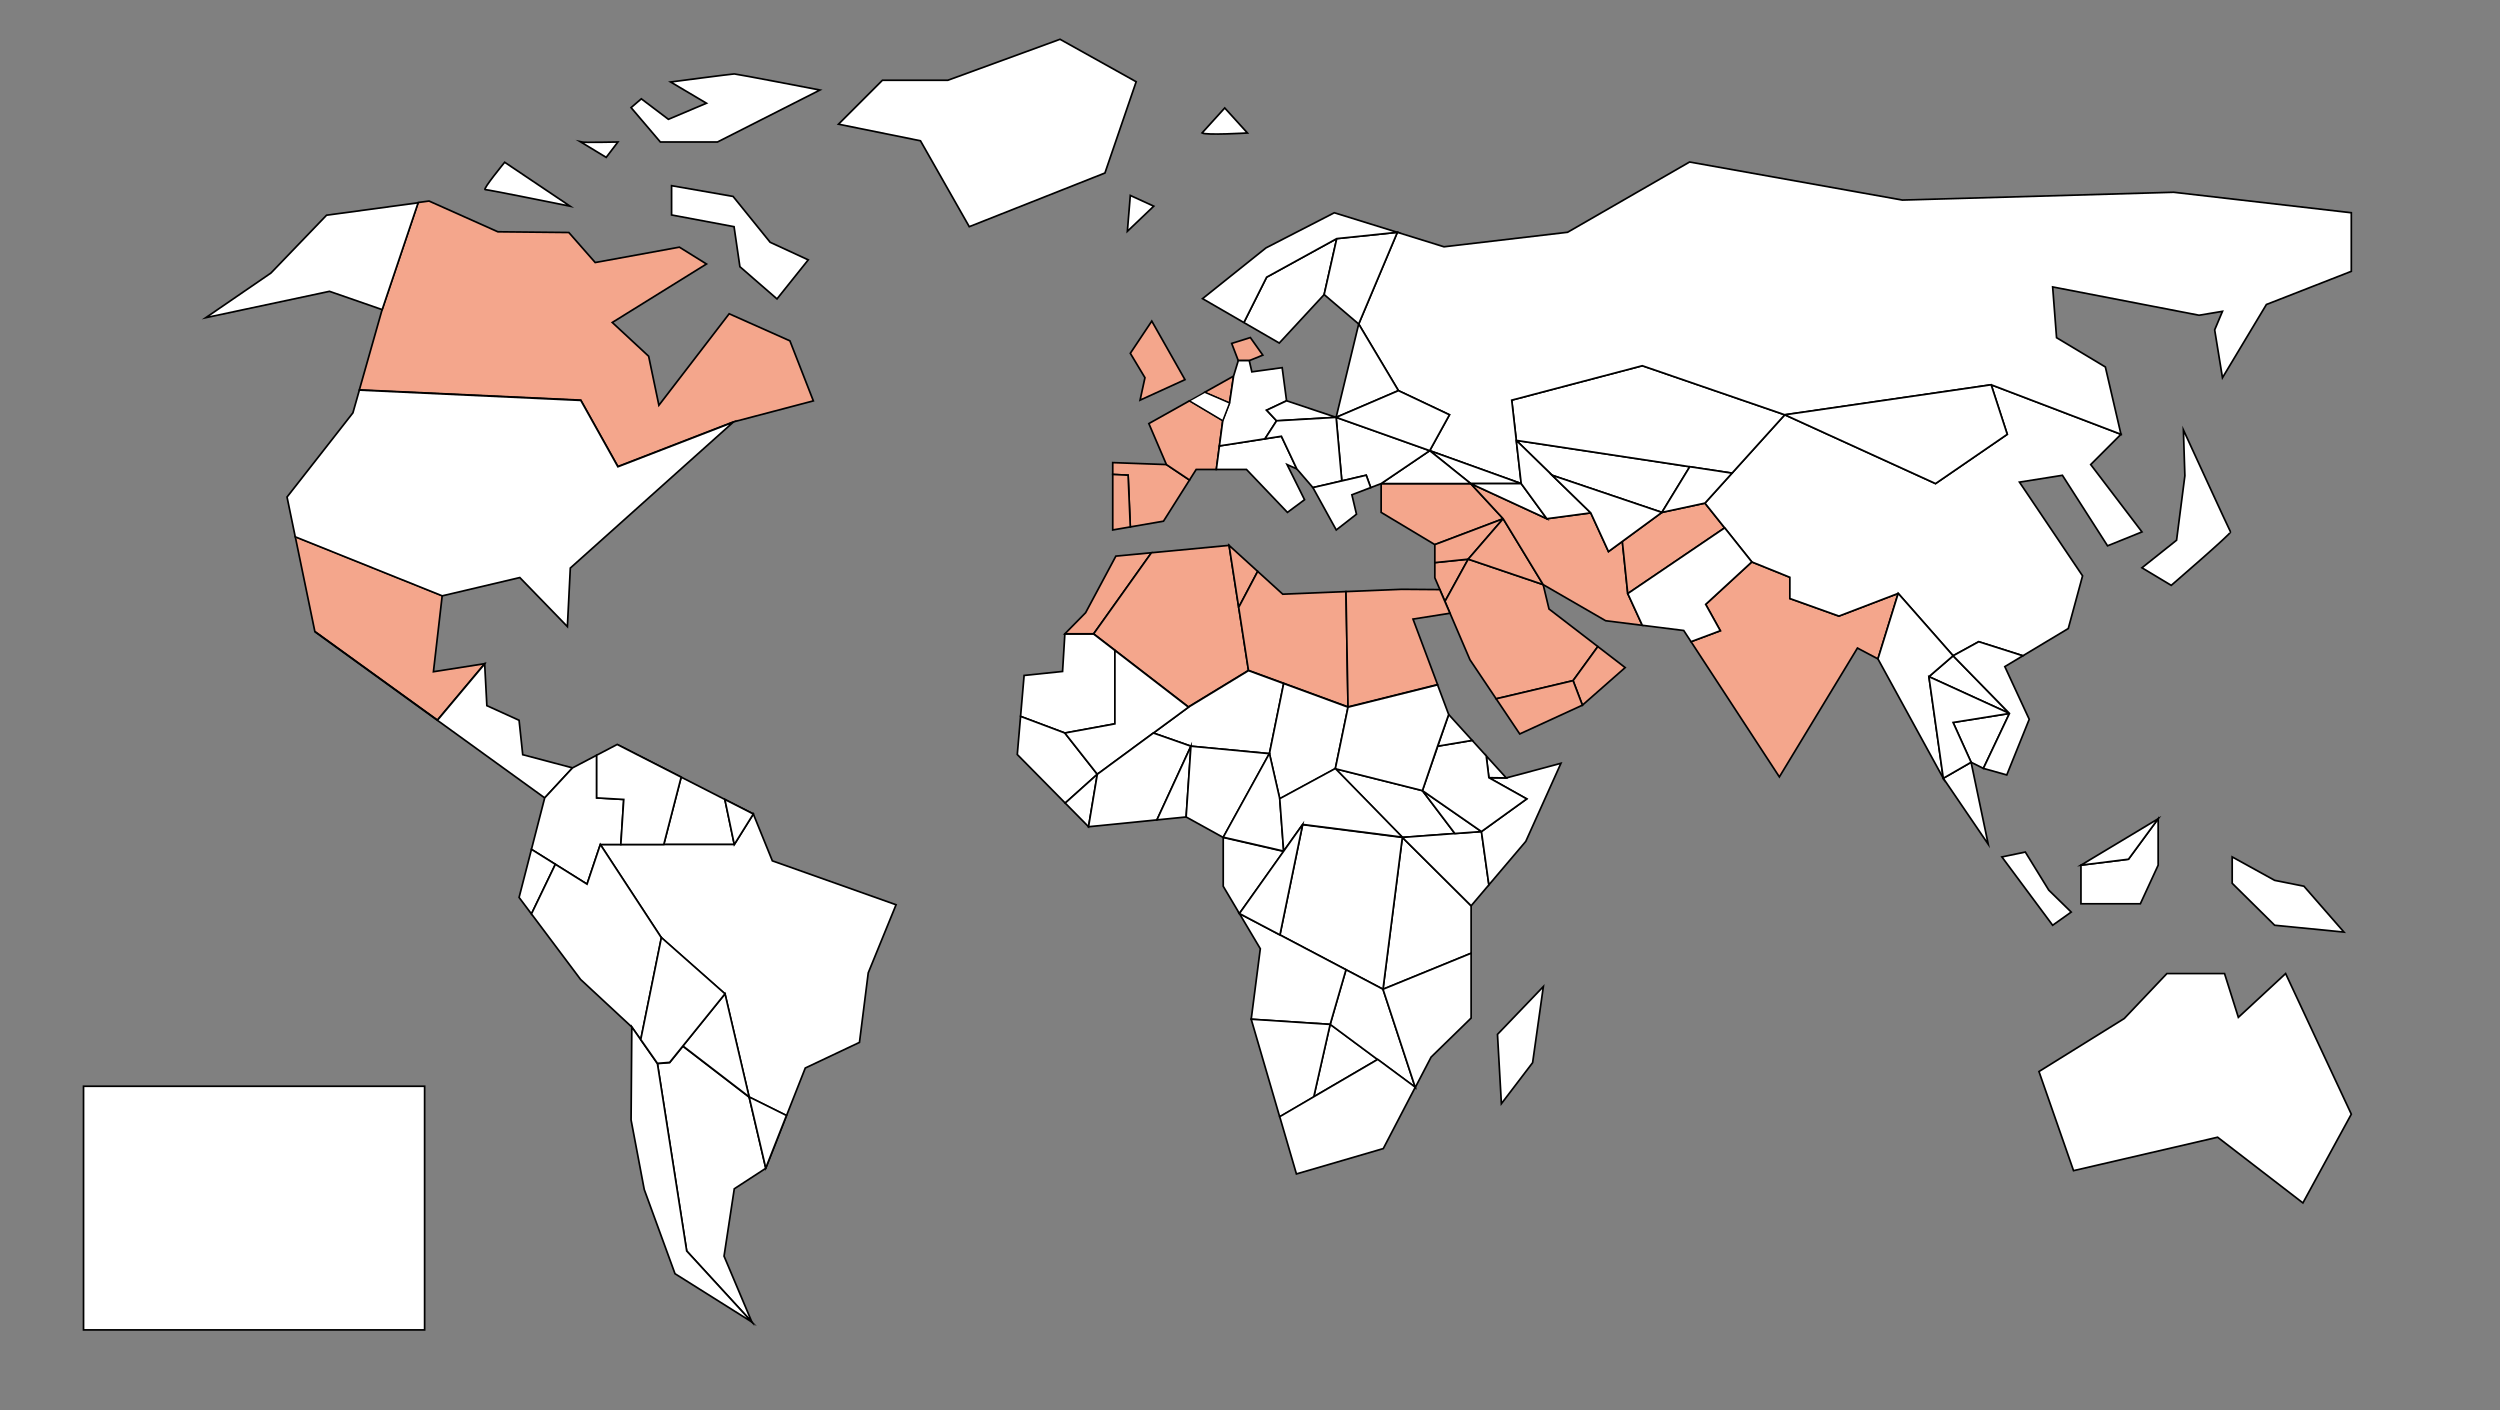 <?xml version="1.0" encoding="utf-8"?>
<!-- Generator: Adobe Illustrator 16.0.0, SVG Export Plug-In . SVG Version: 6.00 Build 0)  -->
<!DOCTYPE svg PUBLIC "-//W3C//DTD SVG 1.1//EN" "http://www.w3.org/Graphics/SVG/1.1/DTD/svg11.dtd">
<svg version="1.1" id="Calque_1" xmlns="http://www.w3.org/2000/svg" xmlns:xlink="http://www.w3.org/1999/xlink" x="0px" y="0px" width="1895.258px" height="1069.027px" viewBox="0 0 1895.258 1069.027" style="enable-background:new 0 0 1895.258 1069.027;" xml:space="preserve">

	<rect x="0" y="0" width="1895.258" height="1069.027" fill="#808080" stroke="none"/>

	<!-- Cadre réponse -->
	<rect x="63.32" y="823.498" style="fill:#FFFFFF;stroke:#000000;stroke-width:1.303;stroke-miterlimit:10;" width="258.588" height="184.707"/>

	<!-- Danemark -->
	<polygon style="fill:#F4A68C;stroke:#000000;stroke-width:1.303;stroke-miterlimit:10;" points="933.75,260.345 947.899,255.906 957.334,269.226 947.067,273.39 938.744,273.39 "/>

	<!-- Espagne -->
	<polygon style="fill:#F4A68C;stroke:#000000;stroke-width:1.303;stroke-miterlimit:10;" points="856.891,399.458 882.046,395.105 901.762,363.912 884.268,352.193 843.571,350.712 843.571,359.68 855.223,360.237 "/>

	<!-- France -->
	<polygon style="fill:#F4A68C;stroke:#000000;stroke-width:1.303;stroke-miterlimit:10;" points="926.982,318.886 901.762,303.846 870.949,321.115 884.268,352.193 901.762,363.912 906.835,355.889 922.094,355.889 "/>

	<!-- Royaume-Uni -->
	<polygon style="fill:#F4A68C;stroke:#000000;stroke-width:1.303;stroke-miterlimit:10;" points="873.168,243.424 898.327,287.819 864.29,303.357 867.989,286.338 856.891,267.841 "/>

	<!-- Portugal -->
	<polygon style="fill:#F4A68C;stroke:#000000;stroke-width:1.303;stroke-miterlimit:10;" points="843.571,401.764 843.571,359.68 855.223,360.237 856.891,399.458 "/>

	<!-- Pays-Bas -->
	<polygon style="fill:#F4A68C;stroke:#000000;stroke-width:1.303;stroke-miterlimit:10;" points="935.18,285.118 932.125,305.539 913.267,297.399 "/>

	<!-- Canada, Québec -->
	<polygon style="fill:#F4A68C;stroke:#000000;stroke-width:1.303;stroke-miterlimit:10;" points="598.84,258.403 552.783,237.87 499.506,307.238 491.738,270.058 464.165,244.474 535.579,200.134 515.045,187.37 451.227,199.025 431.248,176.272 377.419,175.718 325.255,152.409 317.003,153.529 289.738,234.541 272.428,295.557 440.314,303.357 468.433,353.669 555.817,319.888 616.599,303.908 "/>

	<!-- Inde -->
	<polygon style="fill:#F4A68C;stroke:#000000;stroke-width:1.303;stroke-miterlimit:10;" points="1281.974,486.464 1304.174,478.162 1293.075,458.183 1328.037,425.997 1356.893,437.65 1356.893,453.745 1394.076,467.062 1439.026,449.859 1423.667,499.52 1408.133,491.295 1348.939,588.965 "/>

	<!-- Mexique -->
	<polygon style="fill:#F4A68C;stroke:#000000;stroke-width:1.303;stroke-miterlimit:10;" points="367.429,503.134 328.584,509.238 335.243,451.525 223.827,406.778 238.684,478.715 331.593,545.883 "/>

	<!-- Afrique du nord, Moyen-Orient -->
	<g>
		<polygon style="fill:#F4A68C;stroke:#000000;stroke-width:1.303;stroke-miterlimit:10;" points="822.998,464.512 845.936,421.598 872.901,419.041 829.103,480.495 807.267,480.495 	"/>
		<polygon style="fill:#F4A68C;stroke:#000000;stroke-width:1.303;stroke-miterlimit:10;" points="931.767,413.458 872.901,419.041 829.103,480.495 900.971,535.915 946.474,508.206 	"/>
		<polygon style="fill:#F4A68C;stroke:#000000;stroke-width:1.303;stroke-miterlimit:10;" points="931.767,413.458 939.059,460.44 953.46,433.179 	"/>
		<polygon style="fill:#F4A68C;stroke:#000000;stroke-width:1.303;stroke-miterlimit:10;" points="1021.946,535.915 1020.401,448.49 972.464,450.455 953.46,433.179 939.059,460.44 946.474,508.206 	"/>
		<polygon style="fill:#F4A68C;stroke:#000000;stroke-width:1.303;stroke-miterlimit:10;" points="1087.748,412.864 1047.05,388.447 1047.05,366.618 1114.939,366.618 1139.542,393.254 	"/>
		<polygon style="fill:#F4A68C;stroke:#000000;stroke-width:1.303;stroke-miterlimit:10;" points="1095.429,455.943 1113.055,423.914 1087.748,426.52 1087.748,438.021 	"/>
		<polygon style="fill:#F4A68C;stroke:#000000;stroke-width:1.303;stroke-miterlimit:10;" points="1087.748,412.864 1139.542,393.254 1113.055,423.914 1087.748,426.52 	"/>
		<polygon style="fill:#F4A68C;stroke:#000000;stroke-width:1.303;stroke-miterlimit:10;" points="1174.317,461.699 1169.877,443.199 1113.055,423.914 1095.429,455.943 1114.384,500.175 1134.246,529.771 1192.549,516.003 1211.318,490.161 	"/>
		<polygon style="fill:#F4A68C;stroke:#000000;stroke-width:1.303;stroke-miterlimit:10;" points="1139.542,393.254 1169.877,443.199 1113.055,423.914 	"/>
		<polygon style="fill:#F4A68C;stroke:#000000;stroke-width:1.303;stroke-miterlimit:10;" points="1114.939,366.618 1139.542,393.254 1169.877,443.199 1217.234,470.577 1245.031,474.051 1234.007,450.008 1229.889,410.447 1219.395,418.143 1205.948,388.815 1172.652,393.254 	"/>
		<polygon style="fill:#F4A68C;stroke:#000000;stroke-width:1.303;stroke-miterlimit:10;" points="1211.318,490.161 1192.549,516.003 1199.62,534.597 1232.032,506.094 	"/>
		<polygon style="fill:#F4A68C;stroke:#000000;stroke-width:1.303;stroke-miterlimit:10;" points="1134.246,529.771 1192.549,516.003 1199.62,534.597 1152.122,556.408 	"/>
		<polygon style="fill:#F4A68C;stroke:#000000;stroke-width:1.303;stroke-miterlimit:10;" points="1089.825,518.993 1021.946,535.915 1020.401,448.49 1062.735,446.753 1091.5,446.982 1099.181,464.903 1071.203,469.335 	"/>
		<polygon style="fill:#F4A68C;stroke:#000000;stroke-width:1.303;stroke-miterlimit:10;" points="1229.889,410.447 1234.007,450.008 1307.463,400.173 1292.519,381.417 1259.883,388.447 	"/>
	</g>

	<!-- Autre -->
	<g>
		<polyline style="fill:#FFFFFF;stroke:#000000;stroke-width:1.303;stroke-miterlimit:10;" points="927.328,634.891 973.149,645.429 939.599,692.553 927.328,671.888 927.328,634.891 	"/>
		<polygon style="fill:#FFFFFF;stroke:#000000;stroke-width:1.303;stroke-miterlimit:10;" points="247.562,163.148 205.386,206.989 155.996,240.841 249.781,220.862 289.738,234.736 317.003,153.724 	"/>
		<polygon style="fill:#FFFFFF;stroke:#000000;stroke-width:1.303;stroke-miterlimit:10;" points="440.314,303.553 272.428,295.752 267.54,312.984 217.596,376.801 223.827,406.973 335.243,451.72 394.066,437.845 430.138,475.027 432.358,430.631 555.817,320.083 468.433,353.865 	"/>
		<polygon style="fill:#FFFFFF;stroke:#000000;stroke-width:1.303;stroke-miterlimit:10;" points="1149.512,333.88 1176.627,360.273 1259.883,388.447 1281.022,353.829 	"/>
		<polygon style="fill:#FFFFFF;stroke:#000000;stroke-width:1.303;stroke-miterlimit:10;" points="396.288,572.142 393.511,546.059 369.094,534.96 367.429,503.33 331.593,546.079 238.684,478.911 412.935,604.883 434.022,582.13 	"/>
		<polygon style="fill:#FFFFFF;stroke:#000000;stroke-width:1.303;stroke-miterlimit:10;" points="503.208,640.215 556.667,640.215 549.515,606.071 571.094,617.091 467.875,564.372 516.397,589.156 	"/>
		<polygon style="fill:#FFFFFF;stroke:#000000;stroke-width:1.303;stroke-miterlimit:10;" points="517.696,793.146 507.646,805.593 498.396,806.329 520.594,948.394 569.984,1002.224 548.896,952.279 556.667,901.223 580.529,885.684 567.915,831.755 	"/>
		<polygon style="fill:#FFFFFF;stroke:#000000;stroke-width:1.303;stroke-miterlimit:10;" points="571.094,617.091 556.667,640.215 503.208,640.215 470.65,640.215 455.111,640.215 501.405,710.951 549.634,753.591 567.916,831.756 596.237,845.831 580.529,885.684 610.495,809.658 651.562,790.234 658.22,737.514 679.308,685.905 585.523,652.608 	"/>
		<polygon style="fill:#FFFFFF;stroke:#000000;stroke-width:1.303;stroke-miterlimit:10;" points="1597.297,368.382 1584.975,352.188 1607.915,329.255 1509.504,291.701 1521.711,329.255 1467.328,366.618 1353.009,314.456 1313.052,358.688 1292.519,381.417 1307.463,400.173 1328.037,425.997 1356.893,437.65 1356.893,453.745 1394.076,467.062 1439.026,449.859 1480.648,497.142 1500.069,486.485 1533.547,497.142 1567.958,476.496 1578.795,436.556 1530.961,365.511 1563.518,360.331 1588.776,399.784 1597.741,413.788 1623.823,403.244 	"/>
		<polygon style="fill:#FFFFFF;stroke:#000000;stroke-width:1.303;stroke-miterlimit:10;" points="556.667,640.215 571.094,617.091 549.515,606.071 	"/>
		<polygon style="fill:#FFFFFF;stroke:#000000;stroke-width:1.303;stroke-miterlimit:10;" points="421.021,655.244 445.036,670.275 455.111,640.215 470.65,640.215 472.87,606.071 452.349,604.883 452.349,572.517 434.022,582.13 412.935,604.883 402.893,643.901 "/>
		<polygon style="fill:#FFFFFF;stroke:#000000;stroke-width:1.303;stroke-miterlimit:10;" points="421.021,655.245 402.893,643.901 393.511,680.356 402.893,692.865 	"/>
		<polygon style="fill:#FFFFFF;stroke:#000000;stroke-width:1.303;stroke-miterlimit:10;" points="452.349,604.883 472.87,606.071 470.65,640.215 503.208,640.215 516.397,589.156 467.875,564.372 452.349,572.517 	"/>
		<polygon style="fill:#FFFFFF;stroke:#000000;stroke-width:1.303;stroke-miterlimit:10;" points="501.405,710.951 455.111,640.215 445.036,670.275 421.021,655.245 402.893,692.865 440.126,742.509 478.973,778.581 485.756,788.272 	"/>
		<polygon style="fill:#FFFFFF;stroke:#000000;stroke-width:1.303;stroke-miterlimit:10;" points="1149.51,333.88 1149.51,333.878 1149.512,333.88 1281.022,353.829 1281.022,353.829 1313.052,358.688 1353.009,314.456 1245.031,277.271 1146.041,303.357 1149.51,333.88 	"/>
		<polygon style="fill:#FFFFFF;stroke:#000000;stroke-width:1.303;stroke-miterlimit:10;" points="1647.871,145.753 1442.169,151.672 1280.867,122.815 1188.377,176.089 1094.683,187.093 1059.339,176.125 1030.032,245.643 1060.141,296.14 1098.845,314.456 1083.863,341.646 1153.229,366.618 1146.041,303.357 1245.031,277.271 1353.009,314.456 1509.504,291.701 1607.915,329.255 1596.073,278.201 1559.08,256.001 1556.12,217.525 1667.106,238.984 1684.865,236.024 1678.947,250.082 1684.865,286.338 1718.163,230.845 1782.537,205.687 1782.537,161.292 	"/>
		<polygon style="fill:#FFFFFF;stroke:#000000;stroke-width:1.303;stroke-miterlimit:10;" points="1153.229,366.618 1083.863,341.646 1114.939,366.618 	"/>
		<polygon style="fill:#FFFFFF;stroke:#000000;stroke-width:1.303;stroke-miterlimit:10;" points="924.452,338.051 922.094,355.889 944.942,355.889 976.007,388.447 988.965,378.827 975.722,352.188 983.117,355.495 971.438,330.734 958.971,332.674 958.971,332.676 	"/>
		<polygon style="fill:#FFFFFF;stroke:#000000;stroke-width:1.303;stroke-miterlimit:10;" points="975.348,303.846 972.016,278.74 949.037,281.9 947.067,273.39 938.744,273.39 935.18,285.118 932.125,305.539 926.982,318.886 924.452,338.051 958.971,332.674 967.793,319.015 960.239,310.977 	"/>
		<polygon style="fill:#FFFFFF;stroke:#000000;stroke-width:1.303;stroke-miterlimit:10;" points="1048.448,749.951 1115.268,722.644 1115.268,686.686 1063.134,634.837 	"/>
		<polygon style="fill:#FFFFFF;stroke:#000000;stroke-width:1.303;stroke-miterlimit:10;" points="1102.943,631.901 1078.337,599.374 1012.309,582.793 1063.134,634.837 	"/>
		<polygon style="fill:#FFFFFF;stroke:#000000;stroke-width:1.303;stroke-miterlimit:10;" points="960.239,210.128 942.974,244.533 969.82,260.067 1003.843,223.317 1013.383,180.901 	"/>
		<polygon style="fill:#FFFFFF;stroke:#000000;stroke-width:1.303;stroke-miterlimit:10;" points="861.33,61.969 803.617,29.782 718.524,60.859 668.951,60.859 635.653,94.154 697.808,106.733 734.804,171.847 837.653,131.151 	"/>
		<path style="fill:#FFFFFF;stroke:#000000;stroke-width:1.303;stroke-miterlimit:10;" d="M543.902,107.655l77.691-39.402 c0,0-63.261-12.208-64.926-12.208s-48.28,6.105-48.28,6.105l27.191,16.092l-28.859,12.21l-20.531-15.54l-7.771,6.66l22.198,26.083 H543.902z"/>
		<polygon style="fill:#FFFFFF;stroke:#000000;stroke-width:1.303;stroke-miterlimit:10;" points="1696.907,771.266 1686.42,738.062 1642.732,738.062 1610.404,772.139 1545.745,812.331 1571.957,887.475 1681.179,862.135 1745.835,911.941 1782.537,844.662 1732.73,738.062 	"/>
		<polygon style="fill:#FFFFFF;stroke:#000000;stroke-width:1.303;stroke-miterlimit:10;" points="1776.947,706.615 1746.612,671.836 1724.415,667.397 1692.228,649.638 1692.228,669.617 1724.415,701.435 	"/>
		<polygon style="fill:#FFFFFF;stroke:#000000;stroke-width:1.303;stroke-miterlimit:10;" points="1636.114,655.888 1636.114,620.696 1613.6,651.384 1577.577,655.888 1577.577,685.155 1622.606,685.155 	"/>
		<polygon style="fill:#FFFFFF;stroke:#000000;stroke-width:1.303;stroke-miterlimit:10;" points="1570.179,691.444 1553.159,674.796 1535.403,645.94 1517.644,649.638 1556.12,701.435 	"/>
		<polygon style="fill:#FFFFFF;stroke:#000000;stroke-width:1.303;stroke-miterlimit:10;" points="1138.208,836.695 1161.885,805.619 1170.023,747.905 1135.249,784.161 	"/>
		<polygon style="fill:#FFFFFF;stroke:#000000;stroke-width:1.303;stroke-miterlimit:10;" points="509.128,140.771 509.128,162.968 556.484,171.847 560.923,202.185 589.041,226.602 612.717,197.005 583.861,183.687 555.746,148.91 	"/>
		<path style="fill:#FFFFFF;stroke:#000000;stroke-width:1.303;stroke-miterlimit:10;" d="M367.803,143.731 c2.22,0,64.374,12.578,64.374,12.578l-49.576-33.298C382.602,123.011,365.583,143.731,367.803,143.731z"/>
		<path style="fill:#FFFFFF;stroke:#000000;stroke-width:1.303;stroke-miterlimit:10;" d="M468.433,107.655 c0,0-25.899,0.56-28.119,0l19.238,11.658L468.433,107.655z"/>
		<path style="fill:#FFFFFF;stroke:#000000;stroke-width:1.303;stroke-miterlimit:10;" d="M945.68,100.814l-17.204-18.965 l-17.202,18.965C914.604,102.661,945.68,100.814,945.68,100.814z"/>
		<polygon style="fill:#FFFFFF;stroke:#000000;stroke-width:1.303;stroke-miterlimit:10;" points="854.668,175.357 874.647,156.309 856.891,148.165 	"/>
		<polygon style="fill:#FFFFFF;stroke:#000000;stroke-width:1.303;stroke-miterlimit:10;" points="902.839,565.689 962.352,571.337 973.149,518.193 946.474,508.401 900.971,536.11 874.365,555.699 	"/>
		<polygon style="fill:#FFFFFF;stroke:#000000;stroke-width:1.303;stroke-miterlimit:10;" points="970.17,605.653 1012.309,582.793 1021.946,536.11 973.149,518.193 962.352,571.337 	"/>
		<polygon style="fill:#FFFFFF;stroke:#000000;stroke-width:1.303;stroke-miterlimit:10;" points="1123.082,630.414 1102.943,631.901 1102.943,631.901 1063.134,634.837 1115.268,686.686 1128.732,670.816 	"/>
		<polygon style="fill:#FFFFFF;stroke:#000000;stroke-width:1.303;stroke-miterlimit:10;" points="970.332,708.759 1048.448,749.951 1063.134,634.837 987.547,625.204 	"/>
		<polygon style="fill:#FFFFFF;stroke:#000000;stroke-width:1.303;stroke-miterlimit:10;" points="1030.032,245.643 1012.924,316.398 1060.141,296.14 	"/>
		<polygon style="fill:#FFFFFF;stroke:#000000;stroke-width:1.303;stroke-miterlimit:10;" points="960.239,310.977 967.793,319.015 1012.924,316.398 975.348,303.846 	"/>
		<polygon style="fill:#FFFFFF;stroke:#000000;stroke-width:1.303;stroke-miterlimit:10;" points="517.696,793.146 549.634,753.591 517.695,793.146 	"/>
		<polygon style="fill:#FFFFFF;stroke:#000000;stroke-width:1.303;stroke-miterlimit:10;" points="995.95,831.477 1044.454,803.132 1008.399,776.397 	"/>
		<polygon style="fill:#FFFFFF;stroke:#000000;stroke-width:1.303;stroke-miterlimit:10;" points="1020.401,735.163 1008.399,776.592 1044.454,803.328 1072.92,824.413 1048.448,749.951 	"/>
		<polygon style="fill:#FFFFFF;stroke:#000000;stroke-width:1.303;stroke-miterlimit:10;" points="1072.92,824.413 1084.932,801.373 1115.268,771.777 1115.268,722.644 1048.448,749.951 	"/>
		<polygon style="fill:#FFFFFF;stroke:#000000;stroke-width:1.303;stroke-miterlimit:10;" points="1013.383,180.901 1003.843,223.317 1030.032,245.643 1059.339,176.125 	"/>
		<polygon style="fill:#FFFFFF;stroke:#000000;stroke-width:1.303;stroke-miterlimit:10;" points="1172.652,393.254 1153.229,366.618 1114.939,366.618 	"/>
		<polygon style="fill:#FFFFFF;stroke:#000000;stroke-width:1.303;stroke-miterlimit:10;" points="1494.286,577.867 1503.609,582.528 1523.375,540.869 1480.648,547.718 	"/>
		<polygon style="fill:#FFFFFF;stroke:#000000;stroke-width:1.303;stroke-miterlimit:10;" points="1523.375,540.869 1480.648,497.142 1462.313,512.966 	"/>
		<polygon style="fill:#FFFFFF;stroke:#000000;stroke-width:1.303;stroke-miterlimit:10;" points="1507.282,640.02 1494.286,577.867 1473.22,590.011 	"/>
		<polygon style="fill:#FFFFFF;stroke:#000000;stroke-width:1.303;stroke-miterlimit:10;" points="1423.667,499.52 1473.22,590.011 1462.313,512.966 1480.648,497.142 1439.026,449.859 	"/>
		<polygon style="fill:#FFFFFF;stroke:#000000;stroke-width:1.303;stroke-miterlimit:10;" points="1636.114,620.696 1577.577,655.888 1613.6,651.384 	"/>
		<polygon style="fill:#FFFFFF;stroke:#000000;stroke-width:1.303;stroke-miterlimit:10;" points="1205.948,388.815 1176.625,360.273 1176.627,360.273 1149.512,333.88 1149.51,333.88 1153.229,366.618 1172.652,393.254 	"/>
		<polygon style="fill:#FFFFFF;stroke:#000000;stroke-width:1.303;stroke-miterlimit:10;" points="1083.863,341.646 1047.05,366.618 1114.939,366.618 	"/>
		<polygon style="fill:#FFFFFF;stroke:#000000;stroke-width:1.303;stroke-miterlimit:10;" points="1205.948,388.815 1219.395,418.143 1259.883,388.447 1176.627,360.273 	"/>
		<polygon style="fill:#FFFFFF;stroke:#000000;stroke-width:1.303;stroke-miterlimit:10;" points="1281.022,353.829 1259.883,388.447 1292.519,381.417 1313.052,358.688 	"/>
		<polygon style="fill:#FFFFFF;stroke:#000000;stroke-width:1.303;stroke-miterlimit:10;" points="498.396,806.329 485.756,788.272 478.973,778.581 478.418,849.059 488.409,901.779 511.716,965.597 569.984,1002.224 520.594,948.394 	"/>
		<polygon style="fill:#FFFFFF;stroke:#000000;stroke-width:1.303;stroke-miterlimit:10;" points="1078.337,599.374 1102.946,631.901 1123.082,630.414 		"/>
		<polygon style="fill:#FFFFFF;stroke:#000000;stroke-width:1.303;stroke-miterlimit:10;" points="1012.924,316.398 1017.224,364.563 1035.731,360.273 1039.129,369.642 1047.05,366.618 1083.863,341.646 	"/>
		<polygon style="fill:#FFFFFF;stroke:#000000;stroke-width:1.303;stroke-miterlimit:10;" points="983.117,355.495 971.438,330.734 958.971,332.674 967.793,319.015 1012.924,316.398 1017.224,364.563 995.319,369.642 	"/>
		<polygon style="fill:#FFFFFF;stroke:#000000;stroke-width:1.303;stroke-miterlimit:10;" points="845.198,548.748 845.198,493.101 829.103,480.69 807.267,480.69 805.531,509.033 776.382,512.064 773.702,543.091 807.267,555.699 	"/>
		<polygon style="fill:#FFFFFF;stroke:#000000;stroke-width:1.303;stroke-miterlimit:10;" points="807.267,555.699 773.702,543.091 771.205,571.999 807.527,608.814 831.877,586.975 	"/>
		<polygon style="fill:#FFFFFF;stroke:#000000;stroke-width:1.303;stroke-miterlimit:10;" points="807.267,555.699 831.877,586.975 900.971,536.11 845.198,493.101 845.198,548.748 	"/>
		<polygon style="fill:#FFFFFF;stroke:#000000;stroke-width:1.303;stroke-miterlimit:10;" points="807.527,608.814 825.219,626.751 831.877,586.975 	"/>
		<polygon style="fill:#FFFFFF;stroke:#000000;stroke-width:1.303;stroke-miterlimit:10;" points="902.839,565.689 874.365,555.699 831.877,586.975 825.219,626.751 877.064,621.567 	"/>
		<polygon style="fill:#FFFFFF;stroke:#000000;stroke-width:1.303;stroke-miterlimit:10;" points="877.064,621.567 899.209,619.352 902.839,565.689 	"/>
		<polygon style="fill:#FFFFFF;stroke:#000000;stroke-width:1.303;stroke-miterlimit:10;" points="902.839,565.689 899.209,619.352 927.328,634.891 962.352,571.337 	"/>
		<polygon style="fill:#FFFFFF;stroke:#000000;stroke-width:1.303;stroke-miterlimit:10;" points="1020.401,735.163 970.332,708.759 970.332,708.759 939.599,692.553 955.446,719.241 948.545,772.683 1008.399,776.592 	"/>
		<polygon style="fill:#FFFFFF;stroke:#000000;stroke-width:1.303;stroke-miterlimit:10;" points="948.545,772.683 1008.399,776.592 995.95,831.672 970.156,846.746 	"/>
		<polygon style="fill:#FFFFFF;stroke:#000000;stroke-width:1.303;stroke-miterlimit:10;" points="1044.454,803.132 995.95,831.477 995.95,831.477 970.156,846.55 982.824,889.968 1048.676,870.731 1072.92,824.217 	"/>
		<polygon style="fill:#FFFFFF;stroke:#000000;stroke-width:1.303;stroke-miterlimit:10;" points="1128.732,589.58 1141.907,589.755 1183.342,578.658 1156.706,637.851 1128.732,670.816 1123.082,630.414 1157.401,605.653 	"/>
		<polygon style="fill:#FFFFFF;stroke:#000000;stroke-width:1.303;stroke-miterlimit:10;" points="1128.732,589.58 1141.907,589.755 1126.708,573.014 	"/>
		<polygon style="fill:#FFFFFF;stroke:#000000;stroke-width:1.303;stroke-miterlimit:10;" points="1089.969,565.664 1078.337,599.374 1123.082,630.414 1157.401,605.653 1128.732,589.58 1126.708,573.014 1121.364,567.125 1116.064,561.286 	"/>
		<polygon style="fill:#FFFFFF;stroke:#000000;stroke-width:1.303;stroke-miterlimit:10;" points="1116.064,561.286 1098.25,541.661 1089.969,565.664 	"/>
		<polygon style="fill:#FFFFFF;stroke:#000000;stroke-width:1.303;stroke-miterlimit:10;" points="1012.309,582.793 1078.337,599.374 1089.825,565.689 1098.25,541.661 1089.825,519.188 1021.946,536.11 	"/>
		<polygon style="fill:#FFFFFF;stroke:#000000;stroke-width:1.303;stroke-miterlimit:10;" points="567.916,831.561 580.529,885.489 596.237,845.635 	"/>
		<polygon style="fill:#FFFFFF;stroke:#000000;stroke-width:1.303;stroke-miterlimit:10;" points="567.915,831.56 549.634,753.396 517.696,792.951 	"/>
		<polygon style="fill:#FFFFFF;stroke:#000000;stroke-width:1.303;stroke-miterlimit:10;" points="498.396,806.133 507.646,805.398 517.696,792.951 517.695,792.951 549.634,753.396 501.405,710.755 485.756,788.077 	"/>
		<polygon style="fill:#FFFFFF;stroke:#000000;stroke-width:1.303;stroke-miterlimit:10;" points="973.149,645.234 970.17,605.458 962.352,571.142 927.328,634.696 973.149,645.234 	"/>
		<polygon style="fill:#FFFFFF;stroke:#000000;stroke-width:1.303;stroke-miterlimit:10;" points="1473.22,590.011 1494.286,577.867 1480.648,547.718 1523.375,540.869 1462.313,512.966 	"/>
		<polygon style="fill:#FFFFFF;stroke:#000000;stroke-width:1.303;stroke-miterlimit:10;" points="973.149,645.234 987.547,625.008 1063.134,634.642 1012.309,582.598 970.17,605.458 	"/>
		<polygon style="fill:#FFFFFF;stroke:#000000;stroke-width:1.303;stroke-miterlimit:10;" points="987.547,625.008 939.599,692.553 970.332,708.759 	"/>
		<polygon style="fill:#FFFFFF;stroke:#000000;stroke-width:1.303;stroke-miterlimit:10;" points="1521.711,329.255 1509.504,291.701 1353.009,314.456 1467.328,366.618 	"/>
		<path style="fill:#FFFFFF;stroke:#000000;stroke-width:1.303;stroke-miterlimit:10;" d="M1234.183,449.889l-0.176,0.119 l11.023,24.043l31.397,3.925l5.546,8.488l22.2-8.303l-11.1-19.979l34.962-32.187l-20.573-25.823 C1306.595,400.763,1238.021,447.286,1234.183,449.889z"/>
		<polygon style="fill:#FFFFFF;stroke:#000000;stroke-width:1.303;stroke-miterlimit:10;" points="1098.845,314.456 1060.141,296.14 1012.924,316.398 1083.863,341.646 	"/>
		<polygon style="fill:#FFFFFF;stroke:#000000;stroke-miterlimit:10;" points="901.762,303.846 913.267,297.399 932.125,305.539 926.982,318.886 	"/>
		<polyline style="fill:#fff;stroke:#000000;stroke-width:1.303;stroke-miterlimit:10;" points="942.976,244.533 960.239,210.128 1013.383,180.901 1059.339,176.125 1011.535,161.292 959.74,187.929 911.646,226.406 942.976,244.533 	"/>
		<polygon style="fill:#fff;stroke:#000000;stroke-width:1.303;stroke-miterlimit:10;" points="1480.648,497.142 1500.069,486.485 1533.547,497.142 1519.861,505.354 1538.36,545.31 1521.342,587.485 1503.609,582.528 1523.375,540.869 	"/>
		<path style="fill:#fff;stroke:#000000;stroke-width:1.303;stroke-miterlimit:10;" d="M1655.242,325.923 c0,0,34.988,76.212,35.729,77.321c0.74,1.11-44.951,40.511-44.951,40.511l-22.197-13.318l26.239-20.901l6.295-48.835 L1655.242,325.923z"/>
		<polygon style="fill:#fff;stroke:#000000;stroke-width:1.303;stroke-miterlimit:10;" points="995.319,369.642 1035.731,360.273 1039.129,369.642 1024.87,375.086 1028.347,389.813 1013.014,401.764 	"/>
		<!--
		<path style="fill:#fff;stroke:#000000;stroke-width:1.3032;stroke-miterlimit:10;" d="M807.267,480.495"/>
		<path style="fill:#fff;stroke:#000000;stroke-width:1.3032;stroke-miterlimit:10;" d="M807.267,480.495"/>
		<polygon style="fill:#fff;stroke:#000000;stroke-width:1.3032;stroke-miterlimit:10;" points="939.059,460.44 939.059,460.44 931.767,413.458 "/>
		<polygon style="fill:#fff;stroke:#000000;stroke-width:1.3032;stroke-miterlimit:10;" points="953.46,433.178 931.767,413.458 953.46,433.179 "/>
		<path style="fill:#fff;stroke:#000000;stroke-width:1.3032;stroke-miterlimit:10;" d="M1234.183,449.889 c-0.109,0.074-0.176,0.119-0.176,0.119L1234.183,449.889z"/>
		<line style="fill:#fff;stroke:#000000;stroke-width:1.3032;stroke-miterlimit:10;" x1="773.702" y1="542.896" x2="773.702" y2="542.896"/>
		<polygon style="fill:#fff;stroke:#000000;stroke-width:1.3032;stroke-miterlimit:10;" points="973.149,645.234 973.149,645.234 973.149,645.234 "/>
		<polygon style="fill:#fff;stroke:#000000;stroke-width:1.3032;stroke-miterlimit:10;" points="1307.463,400.173 1307.463,400.173 1307.463,400.173 "/>
		<polygon style="fill:#fff;stroke:#000000;stroke-width:1.3032;stroke-miterlimit:10;" points="223.827,406.778 238.684,478.715 223.827,406.778 "/>
		-->
	</g>
</svg>
